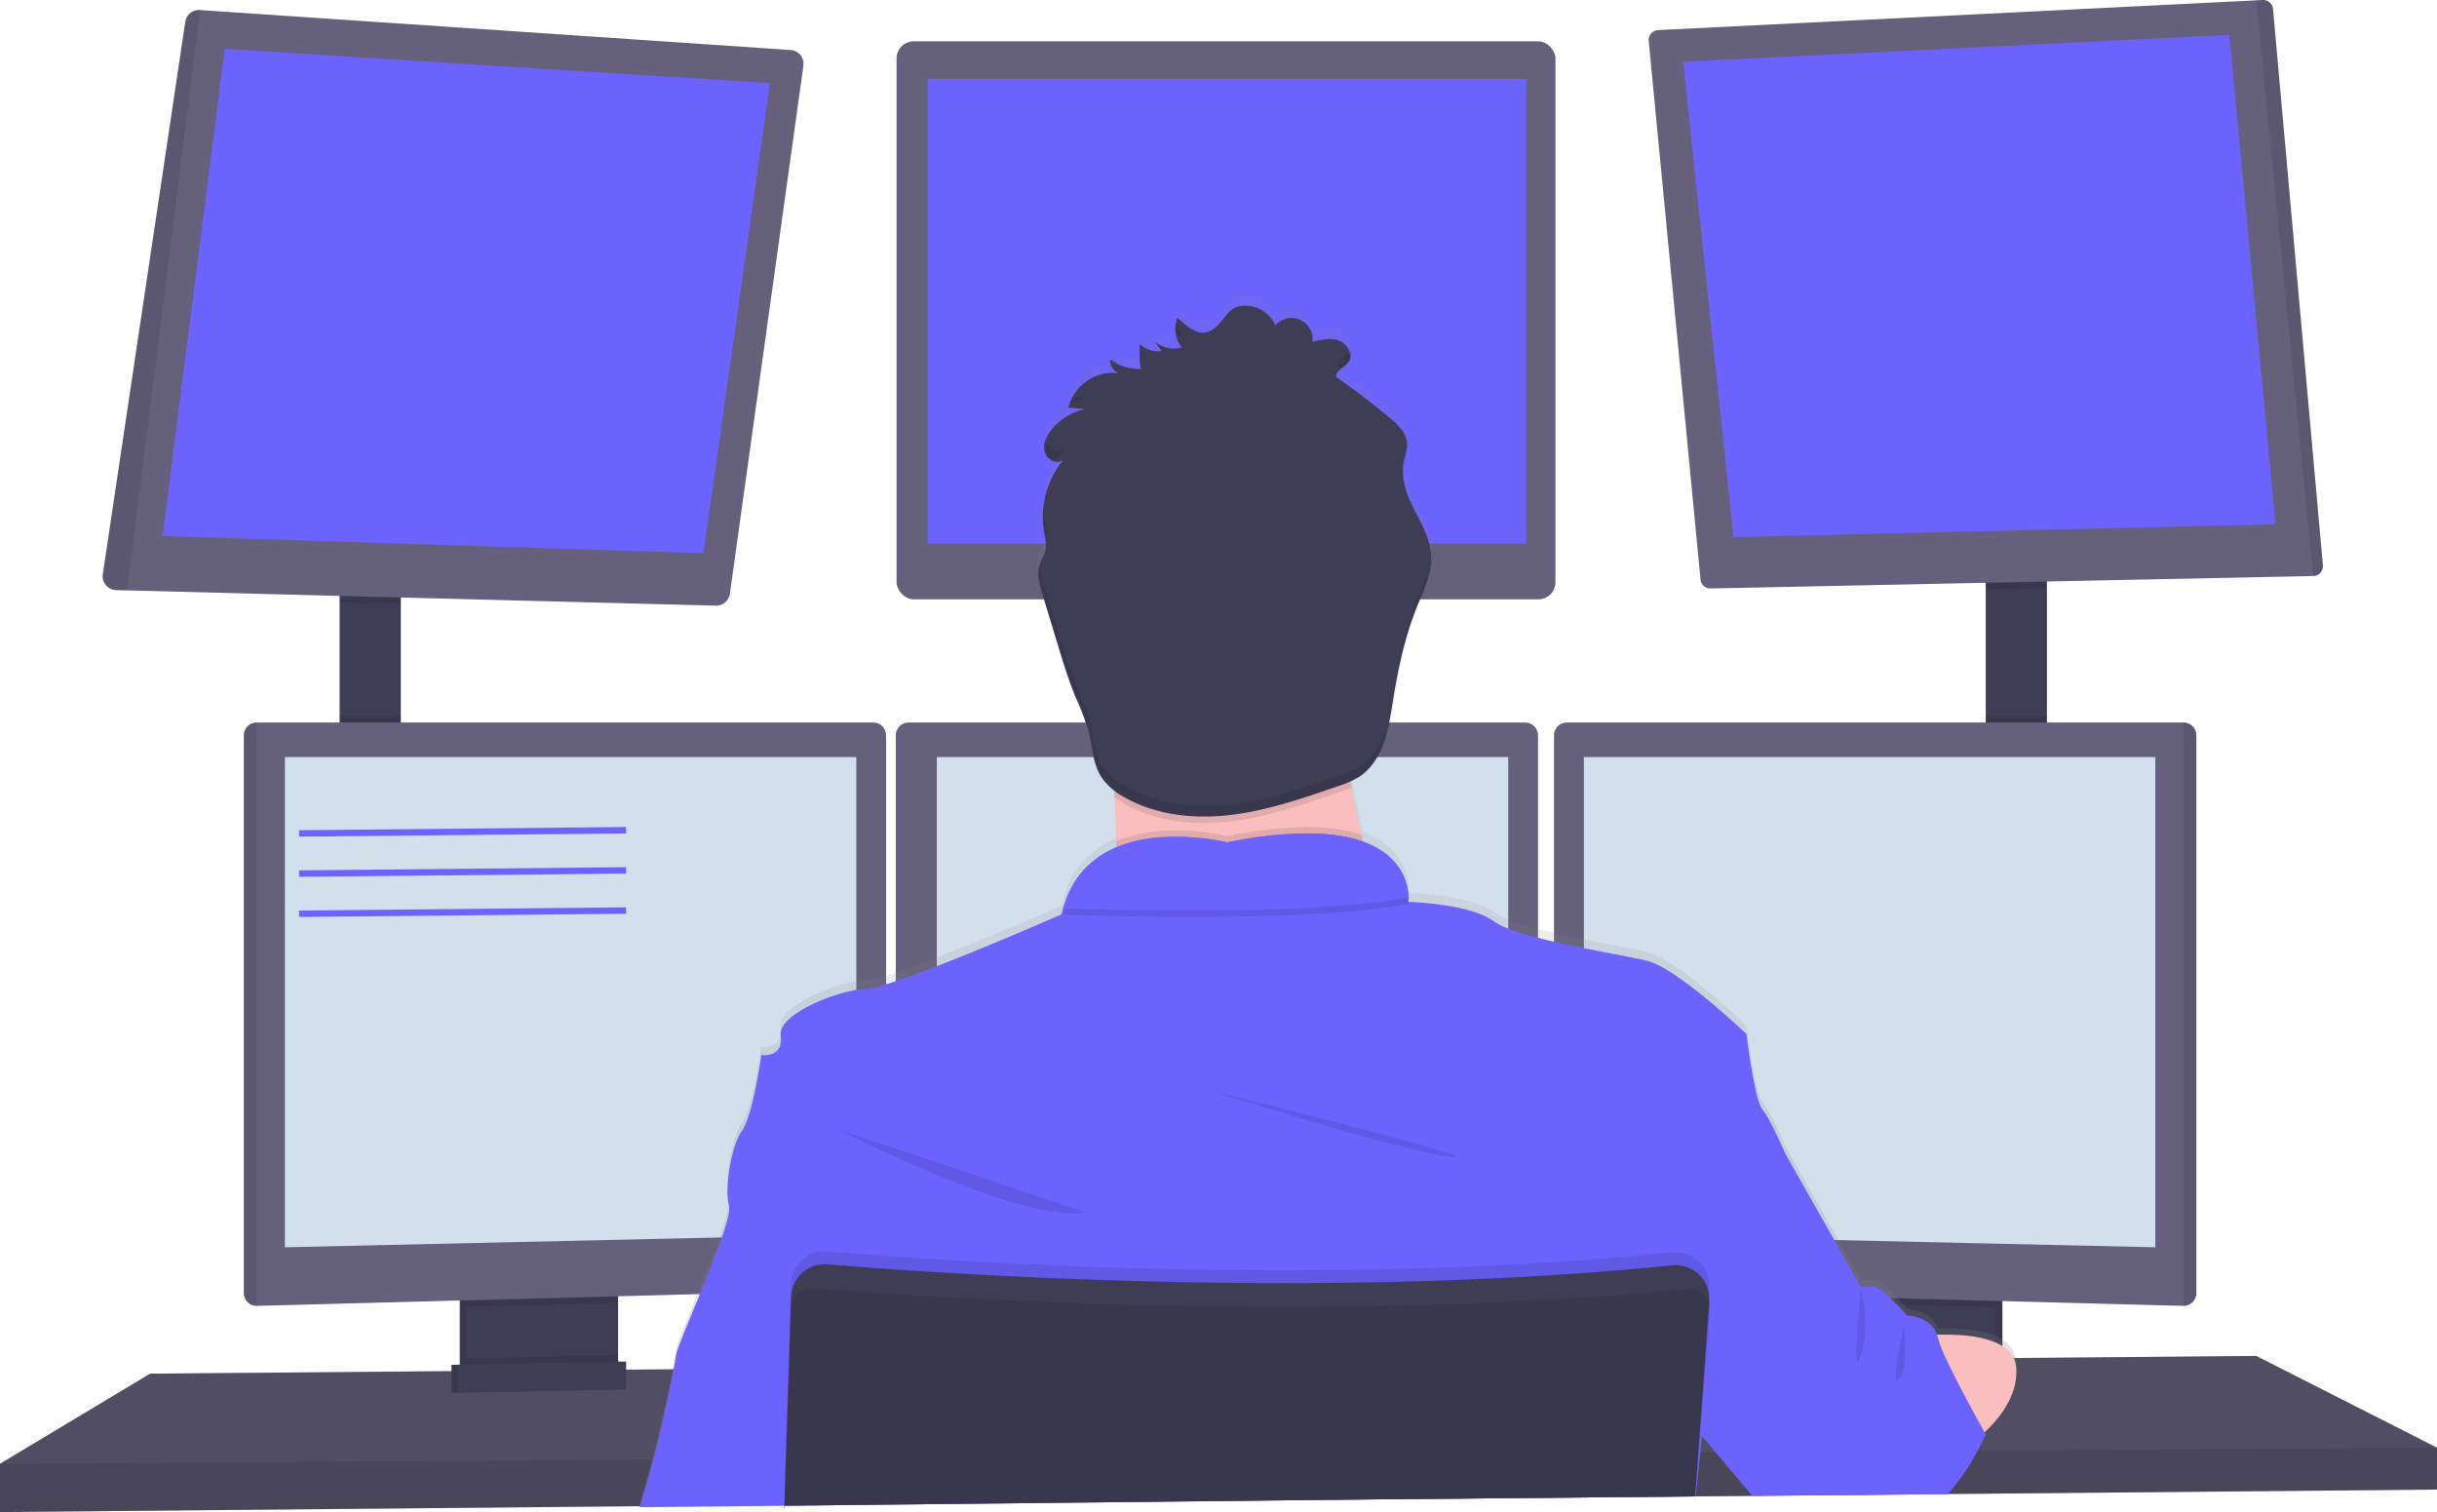 <?xml version="1.0" encoding="UTF-8" standalone="no"?>
<svg
   xmlns:dc="http://purl.org/dc/elements/1.1/"
   xmlns:cc="http://creativecommons.org/ns#"
   xmlns:rdf="http://www.w3.org/1999/02/22-rdf-syntax-ns#"
   xmlns:svg="http://www.w3.org/2000/svg"
   xmlns="http://www.w3.org/2000/svg"
   xmlns:sodipodi="http://sodipodi.sourceforge.net/DTD/sodipodi-0.dtd"
   xmlns:inkscape="http://www.inkscape.org/namespaces/inkscape"
   id="59725d3d-bdd8-4af0-9b66-49b8d09410bc"
   data-name="Layer 1"
   width="757"
   height="469.664"
   viewBox="0 0 757 469.664"
   version="1.1"
   sodipodi:docname="developer.svg"
   inkscape:version="0.92.3 (2405546, 2018-03-11)">
  <sodipodi:namedview
     pagecolor="#ffffff"
     bordercolor="#666666"
     borderopacity="1"
     objecttolerance="10"
     gridtolerance="10"
     guidetolerance="10"
     inkscape:pageopacity="0"
     inkscape:pageshadow="2"
     inkscape:window-width="1920"
     inkscape:window-height="1026"
     id="namedview1154"
     showgrid="false"
     inkscape:zoom="0.75337895"
     inkscape:cx="298.18404"
     inkscape:cy="357.51119"
     inkscape:window-x="0"
     inkscape:window-y="0"
     inkscape:window-maximized="1"
     inkscape:current-layer="59725d3d-bdd8-4af0-9b66-49b8d09410bc" />
  <defs
     id="defs997">
    <linearGradient
       id="dff037aa-d578-4bab-81e7-399360663117"
       x1="597.75"
       y1="725.44"
       x2="597.75"
       y2="347.69"
       gradientUnits="userSpaceOnUse"
       gradientTransform="translate(-185.44,-256.896)">
      <stop
         offset="0"
         stop-color="gray"
         stop-opacity="0.25"
         id="stop990" />
      <stop
         offset="0.54"
         stop-color="gray"
         stop-opacity="0.12"
         id="stop992" />
      <stop
         offset="1"
         stop-color="gray"
         stop-opacity="0.1"
         id="stop994" />
    </linearGradient>
  </defs>
  <title
     id="title999">programming</title>
  <rect
     x="105.5"
     y="181.844"
     width="19"
     height="57.66"
     id="rect1017"
     style="fill:#3f3d56" />
  <rect
     x="616.83"
     y="178.844"
     width="19"
     height="61"
     id="rect1019"
     style="fill:#3f3d56" />
  <polygon
     points="711.18,548.05 709.56,548.08 651.82,548.61 650.44,548.63 632.89,548.78 632.37,548.78 525.39,549.77 349.78,551.4 349.63,551.4 304.98,551.82 304.5,551.83 106.1,553.65 106.1,538.65 152.75,510.65 246.35,509.87 248.35,509.86 249.01,509.85 251.01,509.82 295.95,509.45 297.96,509.44 298.6,509.43 300.6,509.42 315.01,509.3 315.39,509.29 350.94,508.99 351.23,508.99 628.63,506.65 635.42,506.6 636.1,506.6 641.28,506.55 678.93,506.24 680.93,506.21 682.78,506.19 683.74,506.19 695.45,506.1 697.77,506.07 700.88,506.05 710.63,505.96 726.1,505.83 728.1,505.81 731.58,505.79 732.23,505.79 806.94,505.15 863.1,533.65 863.1,546.65 "
     id="polygon1021"
     style="fill:#65617d"
     transform="translate(-106.1,-83.986)" />
  <polygon
     points="711.18,548.05 709.56,548.08 651.82,548.61 650.44,548.63 632.89,548.78 632.37,548.78 525.39,549.77 349.78,551.4 349.63,551.4 304.98,551.82 304.5,551.83 106.1,553.65 106.1,538.65 152.75,510.65 246.35,509.87 248.35,509.86 249.01,509.85 251.01,509.82 295.95,509.45 297.96,509.44 298.6,509.43 300.6,509.42 315.01,509.3 315.39,509.29 350.94,508.99 351.23,508.99 628.63,506.65 635.42,506.6 636.1,506.6 641.28,506.55 678.93,506.24 680.93,506.21 682.78,506.19 683.74,506.19 695.45,506.1 697.77,506.07 700.88,506.05 710.63,505.96 726.1,505.83 728.1,505.81 731.58,505.79 732.23,505.79 806.94,505.15 863.1,533.65 863.1,546.65 "
     id="polygon1023"
     style="opacity:0.2"
     transform="translate(-106.1,-83.986)" />
  <path
     d="m 190,399.674 v 24.49 a 6.13,6.13 0 0 1 -3.5,5.54 6,6 0 0 1 -2.5,0.6 l -34.9,0.74 a 6,6 0 0 1 -2.7,-0.57 6.12,6.12 0 0 1 -3.57,-5.57 v -25.23 z"
     id="path1025"
     inkscape:connector-curvature="0"
     style="fill:#3f3d56" />
  <path
     d="m 190,399.674 v 24.49 a 6.13,6.13 0 0 1 -3.5,5.54 6,6 0 0 1 -2.5,0.6 l -34.9,0.74 a 6,6 0 0 1 -2.7,-0.57 6.12,6.12 0 0 1 -3.57,-5.57 v -25.23 z"
     id="path1027"
     inkscape:connector-curvature="0"
     style="opacity:0.1" />
  <path
     d="m 192,399.674 v 24.49 a 6.13,6.13 0 0 1 -3.5,5.54 6,6 0 0 1 -2.5,0.6 l -34.9,0.74 a 6,6 0 0 1 -2.7,-0.57 6.12,6.12 0 0 1 -3.57,-5.57 v -25.23 z"
     id="path1029"
     inkscape:connector-curvature="0"
     style="fill:#3f3d56" />
  <rect
     x="574.83"
     y="399.674"
     width="47.17"
     height="31.5"
     id="rect1031"
     style="fill:#3f3d56" />
  <rect
     x="574.83"
     y="399.674"
     width="47.17"
     height="31.5"
     id="rect1033"
     style="opacity:0.1" />
  <rect
     x="572.83"
     y="399.674"
     width="47.17"
     height="31.5"
     id="rect1035"
     style="fill:#3f3d56" />
  <polygon
     points="211.6,271.06 211.6,265.82 230.6,265.82 230.6,271.55 "
     id="polygon1037"
     style="opacity:0.1"
     transform="translate(-106.1,-83.986)" />
  <path
     d="M 249.56,20.414 226.73,184.414 a 4.3,4.3 0 0 1 -4.37,3.71 l -182.8,-4.74 -3.47,-0.09 a 4.3,4.3 0 0 1 -4.16,-4.87 L 57.56,6.744 a 4.3,4.3 0 0 1 4.54,-3.63 L 245.56,15.534 a 4.29,4.29 0 0 1 4,4.88 z"
     id="path1039"
     inkscape:connector-curvature="0"
     style="fill:#65617d" />
  <polygon
     points="324.6,255.82 345.26,109.82 175.93,99.16 156.6,250.49 "
     id="polygon1041"
     style="fill:#6c63ff"
     transform="translate(-106.1,-83.986)" />
  <rect
     x="278.5"
     y="12.834"
     width="204.67"
     height="173.33"
     rx="5.33"
     ry="5.33"
     id="rect1043"
     style="fill:#65617d" />
  <rect
     x="288.16"
     y="24.504"
     width="186"
     height="144.33"
     id="rect1045"
     style="fill:#6c63ff" />
  <polygon
     points="722.93,267 722.93,262.82 741.93,262.82 741.93,266.61 "
     id="polygon1047"
     style="opacity:0.1"
     transform="translate(-106.1,-83.986)" />
  <path
     d="m 721.56,175.634 a 3.08,3.08 0 0 1 -3,3.28 l -187.2,3.87 a 3.08,3.08 0 0 1 -3.13,-2.79 L 512.14,12.714 a 3.08,3.08 0 0 1 2.92,-3.37 l 185.78,-9.24 2,-0.1 a 3.07,3.07 0 0 1 3.22,2.8 z"
     id="path1049"
     inkscape:connector-curvature="0"
     style="fill:#65617d" />
  <polygon
     points="812.93,246.82 644.6,250.82 628.93,103.16 798.6,94.82 "
     id="polygon1051"
     style="fill:#6c63ff"
     transform="translate(-106.1,-83.986)" />
  <path
     d="m 721.56,175.634 a 3.08,3.08 0 0 1 -3,3.28 L 700.84,0.104 l 2,-0.1 a 3.07,3.07 0 0 1 3.22,2.8 z"
     id="path1053"
     inkscape:connector-curvature="0"
     style="opacity:0.1" />
  <path
     d="M 62.13,3.104 39.56,183.384 l -3.47,-0.09 a 4.3,4.3 0 0 1 -4.16,-4.87 L 57.56,6.744 a 4.3,4.3 0 0 1 4.57,-3.64 z"
     id="path1055"
     inkscape:connector-curvature="0"
     style="opacity:0.1" />
  <rect
     x="105.5"
     y="222.424"
     width="19"
     height="17.08"
     id="rect1057"
     style="opacity:0.1" />
  <polygon
     points="250.93,489.88 250.93,483.65 298.1,483.65 298.1,488.62 "
     id="polygon1059"
     style="opacity:0.1"
     transform="translate(-106.1,-83.986)" />
  <path
     d="m 275.25,228.374 v 168.2 a 4,4 0 0 1 -3.85,3.95 l -191.65,5.1 H 79.7 a 4,4 0 0 1 -3.95,-3.95 v -173.3 a 4,4 0 0 1 3.95,-3.95 h 191.6 a 4,4 0 0 1 3.95,3.95 z"
     id="path1061"
     inkscape:connector-curvature="0"
     style="fill:#65617d" />
  <path
     d="m 79.75,224.424 v 181.2 H 79.7 a 4,4 0 0 1 -3.95,-3.95 v -173.3 a 4,4 0 0 1 3.95,-3.95 z"
     id="path1063"
     inkscape:connector-curvature="0"
     style="opacity:0.1" />
  <polygon
     points="372.1,467.4 194.6,471.4 194.6,319.15 372.1,319.15 "
     id="polygon1065"
     style="fill:#d4dfec"
     transform="translate(-106.1,-83.986)" />
  <rect
     x="616.83"
     y="222.424"
     width="19"
     height="17.42"
     id="rect1067"
     style="opacity:0.1" />
  <polygon
     points="678.93,488.8 678.93,483.65 726.1,483.65 726.1,490.06 "
     id="polygon1069"
     style="opacity:0.1"
     transform="translate(-106.1,-83.986)" />
  <path
     d="m 682.25,228.374 v 173.3 a 4,4 0 0 1 -4,3.95 v 0 l -191.69,-5.1 a 4,4 0 0 1 -3.85,-3.95 v -168.2 a 4,4 0 0 1 3.95,-3.95 h 191.6 a 4,4 0 0 1 3.99,3.95 z"
     id="path1071"
     inkscape:connector-curvature="0"
     style="fill:#65617d" />
  <path
     d="m 682.25,228.374 v 173.3 a 4,4 0 0 1 -4,3.95 v 0 -181.2 0 a 4,4 0 0 1 4,3.95 z"
     id="path1073"
     inkscape:connector-curvature="0"
     style="opacity:0.1" />
  <polygon
     points="598.1,467.4 775.6,471.4 775.6,319.15 598.1,319.15 "
     id="polygon1075"
     style="fill:#d4dfec"
     transform="translate(-106.1,-83.986)" />
  <path
     d="m 477.75,228.374 v 168.2 a 4,4 0 0 1 -3.85,3.95 l -191.65,5.1 v 0 a 4,4 0 0 1 -4,-3.95 v -173.3 a 4,4 0 0 1 3.95,-3.95 h 191.6 a 4,4 0 0 1 3.95,3.95 z"
     id="path1077"
     inkscape:connector-curvature="0"
     style="fill:#65617d" />
  <polygon
     points="574.6,467.4 397.1,471.4 397.1,319.15 574.6,319.15 "
     id="polygon1079"
     style="fill:#d4dfec"
     transform="translate(-106.1,-83.986)" />
  <polygon
     points="711.18,548.05 709.56,548.08 651.82,548.61 650.44,548.63 632.89,548.78 632.37,548.78 525.39,549.77 349.78,551.4 349.63,551.4 304.98,551.82 304.5,551.83 106.1,553.65 106.1,538.65 308.61,537.32 309.09,537.32 350.08,537.04 350.27,537.04 633.35,535.17 633.64,535.17 633.81,535.16 634.28,535.16 639.07,535.13 640.53,535.13 715.02,534.63 719.42,534.61 720.4,534.6 863.1,533.65 863.1,546.65 "
     id="polygon1081"
     style="opacity:0.1"
     transform="translate(-106.1,-83.986)" />
  <circle
     cx="381.16"
     cy="188.174"
     r="51.33"
     id="circle1083"
     style="fill:#fbbebe" />
  <path
     d="m 198.3,468.194 c 0,-0.11 0.06,-0.23 0.1,-0.35 1,-3.59 2.78,-9.66 4.11,-14.51 0.17,-0.6 0.33,-1.19 0.48,-1.75 1.47,-5.47 4.33,-18.28 5.92,-26.27 0.56,-2.81 1,-5 1.09,-6.1 0.2,-1.69 3.21,-8.92 6.62,-17.23 2.39,-5.84 5,-12.22 6.91,-17.6 a 61.38,61.38 0 0 0 2.93,-9.85 5.1,5.1 0 0 0 0,-2.13 14.69,14.69 0 0 1 -0.48,-3.5 v 0 c -0.23,-6.2 1.62,-16 4.48,-20.11 3.5,-5 6,-23.66 6,-23.66 0,0 5.18,0.75 6,-3.53 a 6.15,6.15 0 0 0 0.1,-1.4 7.41,7.41 0 0 0 -0.09,-1.11 c -0.89,-6.24 14.72,-12.88 23.5,-14.31 a 19.67,19.67 0 0 1 3,-0.28 27.24,27.24 0 0 0 6.25,-1.44 q 1.4,-0.43 3,-1 c 3.68,-1.24 8.08,-2.88 12.75,-4.68 17.56,-6.81 38.82,-16 38.82,-16 0.15,-0.71 0.32,-1.39 0.51,-2.06 a 27.71,27.71 0 0 1 16.35,-18.93 v 0 c 0,-0.66 0,-1.33 0,-2 0,-3.45 -0.15,-7 -0.3,-10.54 0,-0.69 -0.06,-1.38 -0.1,-2.07 0,-0.2 0,-0.41 0,-0.61 0,-0.2 0,-0.35 0,-0.52 0,-0.7 -0.07,-1.4 -0.11,-2.09 l -0.18,-0.14 a 16.41,16.41 0 0 1 -3.9,-4.2 15.27,15.27 0 0 1 -1.42,-3 c -1.25,-3.39 -1.54,-7.17 -2.38,-10.75 l -0.18,-0.74 a 84,84 0 0 0 -4,-10.58 c -2.21,-5.42 -3.91,-11 -5.6,-16.65 q -1.54,-5.13 -3.11,-10.28 l -1.58,-5.24 c -0.3,-1 -0.6,-2 -0.83,-3 v 0 a 13.27,13.27 0 0 1 -0.26,-1.4 10,10 0 0 1 0.24,-4.61 32.09,32.09 0 0 1 1.32,-3 7.87,7.87 0 0 0 0.5,-1.38 v 0 a 3,3 0 0 0 0.08,-0.32 5.65,5.65 0 0 0 0.11,-1.08 18.46,18.46 0 0 0 -0.52,-3.89 0.07,0.07 0 0 1 0,-0.05 2.56,2.56 0 0 0 -0.05,-0.27 25.48,25.48 0 0 1 -0.36,-3 28.45,28.45 0 0 1 3.47,-15.57 l 0.19,-0.36 a 25.22,25.22 0 0 1 1.84,-2.78 v 0 c 0.31,-0.42 0.63,-0.82 1,-1.22 -1.4,1.34 -3.7,0.75 -5,-0.69 a 3.61,3.61 0 0 1 -0.55,-0.75 3.81,3.81 0 0 1 -0.23,-0.45 c -0.05,-0.12 -0.09,-0.25 -0.13,-0.38 -0.7,-2.45 0.52,-5.06 2.12,-7.05 a 18.49,18.49 0 0 1 5.74,-4.7 v 0 a 3.84,3.84 0 0 1 0.4,-0.21 17.12,17.12 0 0 1 2.64,-1.06 v 0 a 15.06,15.06 0 0 1 1.63,-0.44 l -3.71,-0.34 -1.5,-0.14 a 14.49,14.49 0 0 1 13,-10.91 h 1.08 a 11.73,11.73 0 0 1 1.57,0.13 4.44,4.44 0 0 1 -2.65,-4.33 14.41,14.41 0 0 0 9.19,3.06 h 0.38 a 30,30 0 0 1 -0.34,-3.27 v 0 a 33.19,33.19 0 0 1 0,-4.46 8.44,8.44 0 0 0 6.78,2.26 l -2.08,-2.9 a 9.49,9.49 0 0 0 6.56,2.05 l 0.48,-0.05 a 7,7 0 0 0 1.19,-0.23 h 0.09 c -0.19,-0.24 -0.36,-0.49 -0.53,-0.75 l -0.06,-0.12 a 9.67,9.67 0 0 1 -1,-2.09 6.59,6.59 0 0 1 -0.24,-0.87 v 0 a 8.75,8.75 0 0 1 0.45,-5.45 c 3.23,2.7 6.77,6.39 11,3.6 4.23,-2.79 4.37,-7.91 11,-7.39 a 10.2,10.2 0 0 1 8.41,6.12 6.75,6.75 0 0 1 7.67,-1.75 6.85,6.85 0 0 1 3.88,6.89 c 2.75,-0.69 5.71,-1.37 8.35,-0.33 2.64,1.04 4.34,4.41 2.84,6.66 a 1.43,1.43 0 0 1 -0.14,0.2 c -1.23,1.59 -3.95,2.46 -3.66,4.46 l 0.42,0.3 1.3,0.94 q 7.65,5.52 14.9,11.6 c 2.48,2.08 5.12,4.58 5.29,7.83 a 8.64,8.64 0 0 1 -0.24,2.37 v 0 c -0.16,0.78 -0.38,1.56 -0.55,2.34 a 19.51,19.51 0 0 0 -0.34,6.05 v 0 c 0.07,0.59 0.16,1.17 0.27,1.76 1.53,7.73 7.71,14.11 8.32,22 v 0.56 a 17.78,17.78 0 0 1 -0.07,2.53 c -0.46,4.8 -2.68,9.41 -4.48,14 -0.11,0.28 -0.22,0.56 -0.32,0.84 -3.47,9 -5.47,18.59 -7,28.16 a 100.26,100.26 0 0 1 -2,10.09 26.73,26.73 0 0 1 -5.09,10.43 16.22,16.22 0 0 1 -3.36,3 18.67,18.67 0 0 1 -2.65,1.41 c 0,0 0,0 0,0.06 0.11,0.61 0.2,1.22 0.31,1.83 0.06,0.32 0.11,0.64 0.17,1 v 0 a 0.14,0.14 0 0 0 0,0.06 c 0.84,4.73 1.8,9.36 2.81,13.76 l 0.51,2.19 c 12.6,4.55 14.09,13.87 14.18,17.44 a 9.64,9.64 0 0 1 0,1.43 c 0,0 19,0.5 26.5,6 a 20.34,20.34 0 0 0 4.51,2.3 83,83 0 0 0 9.25,2.89 c 1.61,0.42 3.29,0.83 5,1.23 3,0.69 6.18,1.36 9.25,2 8.19,1.65 15.9,3 19.81,4 9.33,2.36 30.67,22.82 30.67,22.82 0,0 2.5,20.64 5,23.65 2.5,3.01 7,13.59 7,13.59 l 16.54,29.41 7,12.37 h 4.5 c 0.62,0 1.84,0.88 3.21,2.1 1.19,1.06 2.51,2.38 3.67,3.58 l 1.92,2.05 1.2,1.33 c 0,0 7.27,0.18 9.24,5.93 5.92,-0.17 13.19,0.22 18.28,2.5 a 14.14,14.14 0 0 1 2,1.08 8.68,8.68 0 0 1 4.13,5.66 8.34,8.34 0 0 1 0.18,1.44 c 0,0.57 0,1.14 0,1.7 -0.36,7.57 -5.29,13.87 -9.82,18.11 l 0.32,0.57 c 0,0 -0.15,0.36 -0.44,1 -0.08,0.19 -0.18,0.4 -0.29,0.64 v 0 c -0.59,1.26 -1.53,3.15 -2.76,5.36 a 63.31,63.31 0 0 1 -9.57,13.17 l -0.29,0.3 -57.74,0.53 -0.17,-0.2 -11.2,-13.36 -5.57,-6.64 -0.17,-0.21 -0.16,1.59 -0.54,5.3 -1.3,12.81 -0.07,0.64 v 0.17 l -0.15,1.48 0.11,-1.48 h -0.29 l -107,1 -175.62,1.94 v 0.84 h -0.14 v -0.84 l -44.75,0.48 z"
     id="path1085"
     inkscape:connector-curvature="0"
     style="fill:url(#dff037aa-d578-4bab-81e7-399360663117)" />
  <path
     d="m 432.5,293.174 c 0,0 -99.5,12 -90,0 3.44,-4.34 4.39,-17.2 4.2,-31.85 -0.06,-4.45 -0.22,-9.06 -0.45,-13.65 -1.1,-22 -3.75,-43.5 -3.75,-43.5 0,0 87,-41 77,-8.5 -4,13.13 -2.69,31.57 0.35,48.88 0.89,5.05 1.92,10 3,14.7 a 344.67,344.67 0 0 0 9.65,33.92 z"
     id="path1087"
     inkscape:connector-curvature="0"
     style="fill:#fbbebe" />
  <path
     d="m 432.5,293.174 c 0,0 -99.5,12 -90,0 3.44,-4.34 4.39,-17.2 4.2,-31.85 15.17,-6.48 34.47,-1.65 34.47,-1.65 20.32,-4.05 33.35,-3.26 41.68,-0.42 a 344.67,344.67 0 0 0 9.65,33.92 z"
     id="path1089"
     inkscape:connector-curvature="0"
     style="opacity:0.1" />
  <path
     d="m 243.64,468.544 v -0.84 l 175.62,-1.91 107,-1 h 0.3 l -0.11,1.48 0.15,-1.48 h 0.19 v -0.17 l 1.37,-13.45 0.52,-5.09 0.16,-1.59 0.14,-1.33 6.18,-20.61 6.18,-20.58 5.2,-17.33 7.94,-26.48 c 0,0 -4.5,-10.5 -7,-13.5 -2.5,-3 -5,-23.5 -5,-23.5 0,0 -21.34,-20.33 -30.67,-22.67 -3.91,-1 -11.63,-2.33 -19.83,-4 -3.07,-0.62 -6.22,-1.28 -9.25,-2 -1.71,-0.39 -3.39,-0.8 -5,-1.21 a 87.91,87.91 0 0 1 -9.25,-2.86 20.7,20.7 0 0 1 -4.5,-2.29 c -7.35,-5.39 -25.77,-6 -26.48,-6 v 0 a 0.42,0.42 0 0 1 0,-0.07 v -0.09 a 10.26,10.26 0 0 0 0,-1.26 c 0,-0.4 0,-0.87 -0.09,-1.4 0,-0.16 0,-0.33 -0.07,-0.5 -0.05,-0.36 -0.11,-0.74 -0.2,-1.14 a 5,5 0 0 0 -0.12,-0.53 17.21,17.21 0 0 0 -1.25,-3.49 c -0.07,-0.16 -0.16,-0.33 -0.24,-0.49 a 18.25,18.25 0 0 0 -1.7,-2.63 c -0.13,-0.17 -0.27,-0.35 -0.42,-0.52 a 19.58,19.58 0 0 0 -2.72,-2.64 c -0.27,-0.21 -0.55,-0.43 -0.84,-0.63 a 4.67,4.67 0 0 0 -0.51,-0.36 l -0.89,-0.58 -0.83,-0.48 c -0.73,-0.4 -1.5,-0.79 -2.34,-1.16 -0.26,-0.12 -0.54,-0.23 -0.82,-0.34 -0.28,-0.11 -0.72,-0.28 -1.09,-0.42 h -0.06 l -0.75,-0.3 c -0.57,-0.19 -1.15,-0.36 -1.76,-0.53 l -0.93,-0.24 -1,-0.23 -1,-0.21 c -1,-0.2 -2.07,-0.38 -3.19,-0.52 l -1.14,-0.14 -1.17,-0.12 -1.21,-0.1 -1.72,-0.1 -2,-0.07 a 124.68,124.68 0 0 0 -26.24,2.79 72.27,72.27 0 0 0 -18.26,-1.68 h -0.87 l -1,0.06 h -0.64 l -1.29,0.12 c -0.43,0 -0.87,0.09 -1.3,0.15 -0.43,0.06 -0.88,0.11 -1.31,0.18 l -0.66,0.11 c -0.65,0.11 -1.31,0.23 -2,0.37 q -0.33,0.06 -0.66,0.15 c -0.87,0.19 -1.74,0.42 -2.6,0.68 -0.43,0.12 -0.86,0.26 -1.29,0.41 -0.22,0.06 -0.43,0.14 -0.64,0.22 l -0.64,0.23 -0.63,0.25 -0.75,0.3 c -0.38,0.16 -0.75,0.33 -1.12,0.51 -0.21,0.09 -0.42,0.19 -0.62,0.3 -0.2,0.11 -0.41,0.2 -0.6,0.31 a 27.75,27.75 0 0 0 -6.21,4.38 l -0.51,0.49 -0.5,0.51 c -0.17,0.17 -0.33,0.35 -0.49,0.53 a 23.82,23.82 0 0 0 -1.82,2.25 c -0.16,0.21 -0.31,0.42 -0.46,0.64 a 26.69,26.69 0 0 0 -1.72,2.92 c -0.13,0.24 -0.25,0.49 -0.37,0.73 a 32.7,32.7 0 0 0 -2,5.25 q -0.28,1 -0.51,2 c 0,0 -21.17,9.34 -38.73,16.1 -4.67,1.8 -9.07,3.43 -12.75,4.66 -1.07,0.36 -2.07,0.69 -3,1 a 26.7,26.7 0 0 1 -6.25,1.44 19.67,19.67 0 0 0 -3,0.28 c -8.07,1.31 -21.9,7 -23.41,12.71 a 3.69,3.69 0 0 0 -0.1,1.4 c 0,0 0,0.07 0,0.11 1,7 -6,6 -6,6 0,0 -2.5,18.5 -6,23.5 -2.53,3.6 -4.26,11.63 -4.48,17.69 v 0 a 19.61,19.61 0 0 0 0.44,5.63 c 0,0.05 0,0.1 0,0.14 0.4,1.34 -0.56,5 -2.19,9.69 -1.77,5.15 -4.35,11.55 -6.83,17.59 -3.74,9.12 -7.26,17.4 -7.48,19.22 -0.09,0.81 -0.35,2.26 -0.71,4.13 -1.46,7.62 -4.7,22.13 -6.3,28 -1.19,4.38 -2.92,10.38 -4.11,14.5 0,0.12 -0.07,0.24 -0.1,0.35 l 44.83,-0.44 v 0.84 h 0.14 z"
     id="path1091"
     inkscape:connector-curvature="0"
     style="fill:#6c63ff" />
  <path
     d="m 260,350.674 c 0,0 57,29.5 77.5,26 z"
     id="path1093"
     inkscape:connector-curvature="0"
     style="opacity:0.1" />
  <path
     d="m 376,338.674 c 0,0 55.5,18 74,20.5 18.5,2.5 -74,-20.5 -74,-20.5 z"
     id="path1095"
     inkscape:connector-curvature="0"
     style="opacity:0.1" />
  <path
     d="m 437.56,280.754 c -29,5.34 -83.6,4.19 -107.2,3.38 8.65,-31 50.83,-20.46 50.83,-20.46 52.21,-10.42 56.21,11.2 56.37,17.08 z"
     id="path1097"
     inkscape:connector-curvature="0"
     style="opacity:0.1" />
  <path
     d="m 437.56,278.754 c -29,5.34 -83.6,4.19 -107.2,3.38 8.65,-31 50.83,-20.46 50.83,-20.46 52.21,-10.42 56.21,11.2 56.37,17.08 z"
     id="path1099"
     inkscape:connector-curvature="0"
     style="fill:#6c63ff" />
  <path
     d="m 591.5,415.424 c 0,0 34.16,-5.25 34.83,9.75 0.67,15 -17.42,25.48 -17.42,25.48 z"
     id="path1101"
     inkscape:connector-curvature="0"
     style="fill:#fbbebe" />
  <path
     d="m 419.85,244.554 a 47,47 0 0 1 -4.5,1.74 c -10.78,3.72 -21.65,7.47 -33,8.83 -11.35,1.36 -23.26,0.16 -33.16,-5.5 a 28.77,28.77 0 0 1 -3,-1.95 c -1.1,-22 -3.75,-43.5 -3.75,-43.5 0,0 87,-41 77,-8.5 -3.98,13.13 -2.63,31.57 0.41,48.88 z"
     id="path1103"
     inkscape:connector-curvature="0"
     style="opacity:0.1" />
  <path
     d="m 367.08,107.944 a 9.47,9.47 0 0 1 -8.32,-1.75 l 2.08,2.89 a 8.47,8.47 0 0 1 -6.78,-2.25 34.08,34.08 0 0 0 0.32,7.75 14.52,14.52 0 0 1 -9.56,-3 4.42,4.42 0 0 0 2.64,4.31 14.34,14.34 0 0 0 -15.6,10.71 l 5.22,0.48 a 18.47,18.47 0 0 0 -10.44,6.37 c -1.6,2 -2.82,4.56 -2.12,7 0.7,2.44 4.08,4 5.92,2.26 a 27.94,27.94 0 0 0 -6.1,22.79 14.47,14.47 0 0 1 0.46,5.26 c -0.33,1.65 -1.37,3.08 -1.89,4.69 -1,2.92 -0.05,6.09 0.84,9 l 4.69,15.42 c 1.7,5.57 3.39,11.15 5.61,16.54 a 82.08,82.08 0 0 1 4,10.51 c 1.26,4.84 1.31,10.14 4,14.37 a 19.93,19.93 0 0 0 7.18,6.33 c 9.89,5.66 21.84,6.86 33.16,5.5 11.32,-1.36 22.18,-5.11 32.95,-8.83 a 31,31 0 0 0 6.84,-3 c 7.45,-4.88 9.11,-14.86 10.5,-23.65 1.55,-9.8 3.62,-19.58 7.29,-28.8 2.18,-5.49 5,-11.06 4.52,-16.94 -0.61,-7.81 -6.79,-14.14 -8.32,-21.82 a 19,19 0 0 1 0.07,-7.77 17.66,17.66 0 0 0 0.79,-4.7 c -0.17,-3.22 -2.81,-5.7 -5.29,-7.77 q -8.07,-6.74 -16.66,-12.74 c -0.29,-2 2.43,-2.86 3.66,-4.44 1.74,-2.23 -0.06,-5.77 -2.7,-6.81 -2.64,-1.04 -5.6,-0.36 -8.35,0.33 a 6.59,6.59 0 0 0 -11.55,-5.11 10.2,10.2 0 0 0 -8.42,-6.08 c -6.63,-0.52 -6.76,4.55 -11,7.34 -4.24,2.79 -7.74,-0.89 -11,-3.57 a 9.28,9.28 0 0 0 1.36,9.18 z"
     id="path1105"
     inkscape:connector-curvature="0"
     style="fill:#3f3d56" />
  <path
     d="m 616.83,445.424 c 0,0 -0.89,2.12 -2.53,5.19 a 69,69 0 0 1 -9,13.17 l -0.27,0.29 h -1.62 l -57.74,0.53 h -1.38 l -0.17,-0.2 -11.2,-13.29 -4.22,-5.01 -0.17,-0.21 -0.36,-0.42 -0.2,-0.24 -0.26,-0.31 -8.21,-9.74 3,-12.5 5.11,-21.06 0.13,-0.51 1,-4 0.71,-3 2.38,-9.78 8.16,-33.65 14.5,7.5 15.29,27 8.21,14.5 h 4.5 c 0.85,0 2.8,1.64 4.76,3.53 0.7,0.67 1.4,1.38 2,2 1.78,1.84 3.19,3.42 3.19,3.42 0,0 7.29,0.16 9.25,5.9 a 7,7 0 0 1 0.25,0.85 40.3,40.3 0 0 0 2.53,6.56 c 1.29,2.81 2.91,6 4.55,9.19 3.05,5.85 6.15,11.42 7.29,13.44 l 0.14,0.25 z"
     id="path1107"
     inkscape:connector-curvature="0"
     style="fill:#6c63ff" />
  <path
     d="m 530.93,400.274 -0.1,1.43 v 0.1 l -0.17,2.3 -1.33,18.51 -1.61,22.3 -0.46,6.28 -1,13.44 v 0.17 l -107,1 -175.59,1.9 v 0.84 h -0.14 v -0.84 -0.28 l 0.45,-14.36 0.86,-28.06 0.74,-23.79 0.07,-2.37 a 10.53,10.53 0 0 1 11.42,-10.17 c 4.72,0.4 10.85,0.89 18.18,1.41 l 3,0.22 c 42.33,2.94 120.56,6.74 199.5,2 1.66,-0.09 3.33,-0.19 5,-0.31 12.24,-0.77 24.47,-1.76 36.58,-3 a 10.53,10.53 0 0 1 11.6,11.23 z"
     id="path1109"
     inkscape:connector-curvature="0"
     style="opacity:0.1" />
  <path
     d="m 243.64,468.544 v -0.84 l 175.62,-1.91 107,-1 h 0.3 v -0.17 l 1,-13.44 0.43,-6 1.64,-22.61 1.29,-17.9 v -0.44 a 10.62,10.62 0 0 0 -0.11,-2.47 0.3,0.3 0 0 0 0,-0.1 10.39,10.39 0 0 0 -2,-4.64 10.54,10.54 0 0 0 -9.42,-4 c -12.11,1.24 -24.34,2.23 -36.58,3 -1.67,0.12 -3.34,0.22 -5,0.31 -78.94,4.69 -157.17,0.89 -199.5,-2 l -3,-0.22 c -7.33,-0.52 -13.46,-1 -18.18,-1.41 a 10.54,10.54 0 0 0 -11.24,8.53 11,11 0 0 0 -0.18,1.64 l -0.68,22.16 -0.93,28.07 -0.44,14.36 v 0.28 0.84 z"
     id="path1111"
     inkscape:connector-curvature="0"
     style="fill:#3f3d56" />
  <path
     d="m 531.23,407.284 -1.23,15.33 -1.83,22.85 -0.46,5.72 -1,12.81 -0.06,0.64 v 0.17 0 l -0.15,1.48 0.11,-1.48 h -0.29 l -107,1 -175.65,1.9 v -0.28 l 0.49,-14.36 1,-28.06 0.64,-18.65 a 6.36,6.36 0 0 1 3.06,-5.25 6.25,6.25 0 0 1 3.78,-0.9 c 2.1,0.17 4.68,0.37 7.69,0.59 4.89,0.36 10.92,0.78 17.94,1.22 13,0.82 29.31,1.7 48,2.42 52,2 122.2,2.67 188.88,-3.17 3,-0.26 6.1,-0.55 9.13,-0.84 a 6.26,6.26 0 0 1 3.48,0.66 5.16,5.16 0 0 1 0.86,0.54 6.14,6.14 0 0 1 2,2.46 3.56,3.56 0 0 1 0.25,0.61 6.28,6.28 0 0 1 0.36,2.59 z"
     id="path1113"
     inkscape:connector-curvature="0"
     style="opacity:0.1" />
  <path
     d="m 192,420.974 v 3.19 a 6.13,6.13 0 0 1 -3.5,5.54 l -40.1,0.77 a 6.12,6.12 0 0 1 -3.57,-5.57 v -3 z"
     id="path1115"
     inkscape:connector-curvature="0"
     style="opacity:0.1" />
  <polygon
     points="246.35,507.9 298.6,506.9 298.6,515.57 246.35,516.57 "
     id="polygon1117"
     style="fill:#3f3d56"
     transform="translate(-106.1,-83.986)" />
  <polygon
     points="246.35,507.9 298.6,506.9 298.6,515.57 246.35,516.57 "
     id="polygon1119"
     style="opacity:0.1"
     transform="translate(-106.1,-83.986)" />
  <polygon
     points="248.35,507.9 300.6,506.9 300.6,515.57 248.35,516.57 "
     id="polygon1121"
     style="fill:#3f3d56"
     transform="translate(-106.1,-83.986)" />
  <g
     id="g1141"
     style="opacity:0.1"
     transform="translate(-106.1,-83.986)">
    <path
       d="m 552.93,361.56 a 9.75,9.75 0 0 1 -1.89,-4.34 9.49,9.49 0 0 0 0.42,4.6 9,9 0 0 0 1.47,-0.26 z"
       transform="translate(-79.34,-172.91)"
       id="path1123"
       inkscape:connector-curvature="0" />
    <path
       d="m 540.23,368.2 a 35.12,35.12 0 0 1 -0.37,-3.7 c 0,1.23 0,2.47 0,3.71 z"
       transform="translate(-79.34,-172.91)"
       id="path1125"
       inkscape:connector-curvature="0" />
    <path
       d="m 621.73,401.57 a 18.34,18.34 0 0 1 0.36,-2.65 18,18 0 0 0 0.8,-4.69 6.16,6.16 0 0 0 -0.16,-1.06 c -0.17,0.92 -0.44,1.84 -0.64,2.75 a 19.14,19.14 0 0 0 -0.36,5.65 z"
       transform="translate(-79.34,-172.91)"
       id="path1127"
       inkscape:connector-curvature="0" />
    <path
       d="m 600.93,370.67 1.09,0.79 a 19.71,19.71 0 0 0 2.57,-2.22 3.67,3.67 0 0 0 0.38,-3.64 3,3 0 0 1 -0.38,0.64 c -1.23,1.58 -3.95,2.45 -3.66,4.43 z"
       transform="translate(-79.34,-172.91)"
       id="path1129"
       inkscape:connector-curvature="0" />
    <path
       d="m 518.76,380.29 a 12.32,12.32 0 0 0 -0.87,2.28 18.16,18.16 0 0 1 5,-1.89 z"
       transform="translate(-79.34,-172.91)"
       id="path1131"
       inkscape:connector-curvature="0" />
    <path
       d="m 532.55,369.41 a 14.83,14.83 0 0 1 -1.88,-1.23 4.25,4.25 0 0 0 0.09,1.18 11.86,11.86 0 0 1 1.79,0.05 z"
       transform="translate(-79.34,-172.91)"
       id="path1133"
       inkscape:connector-curvature="0" />
    <path
       d="m 630.32,428.33 c -0.41,4.85 -2.67,9.52 -4.5,14.12 -3.67,9.22 -5.74,19 -7.29,28.81 -1.39,8.79 -3,18.77 -10.5,23.64 a 30,30 0 0 1 -6.83,3 c -10.78,3.73 -21.65,7.47 -33,8.83 -11.35,1.36 -23.26,0.17 -33.16,-5.49 a 20,20 0 0 1 -7.18,-6.33 c -2.67,-4.23 -2.72,-9.53 -4,-14.37 a 82.21,82.21 0 0 0 -4,-10.52 c -2.21,-5.38 -3.91,-11 -5.6,-16.53 q -2.35,-7.71 -4.69,-15.43 a 28.81,28.81 0 0 1 -1.14,-4.75 c -0.39,2.56 0.37,5.24 1.14,7.75 q 2.34,7.73 4.69,15.43 c 1.69,5.57 3.39,11.15 5.6,16.53 a 82.21,82.21 0 0 1 4,10.52 c 1.26,4.84 1.31,10.14 4,14.37 a 20,20 0 0 0 7.18,6.33 c 9.9,5.66 21.84,6.85 33.16,5.49 11.32,-1.36 22.18,-5.1 33,-8.83 a 30,30 0 0 0 6.83,-3 c 7.45,-4.87 9.11,-14.85 10.5,-23.64 1.55,-9.81 3.62,-19.59 7.29,-28.81 2.18,-5.48 5,-11.05 4.52,-16.94 0,-0.06 -0.02,-0.12 -0.02,-0.18 z"
       transform="translate(-79.34,-172.91)"
       id="path1135"
       inkscape:connector-curvature="0" />
    <path
       d="m 510.63,424.46 c 0,0 0,-0.07 0,-0.11 a 14,14 0 0 0 -0.46,-5.25 26.59,26.59 0 0 1 -0.39,-3.32 27.35,27.35 0 0 0 0.39,6.32 c 0.16,0.78 0.34,1.57 0.46,2.36 z"
       transform="translate(-79.34,-172.91)"
       id="path1137"
       inkscape:connector-curvature="0" />
    <path
       d="m 513.68,400 a 27.74,27.74 0 0 1 2.61,-3.67 c -1.83,1.75 -5.21,0.19 -5.92,-2.24 a 5.83,5.83 0 0 0 0,3 4.39,4.39 0 0 0 3.31,2.91 z"
       transform="translate(-79.34,-172.91)"
       id="path1139"
       inkscape:connector-curvature="0" />
  </g>
  <path
     d="m 578,399.674 c 0,0 3.17,11.5 0,21.5 -3.17,10 0,-21.5 0,-21.5 z"
     id="path1143"
     inkscape:connector-curvature="0"
     style="opacity:0.1" />
  <path
     d="m 591.5,411.404 c 0,0 1.33,14.6 -1.67,17.19 -3,2.59 1.67,-17.19 1.67,-17.19 z"
     id="path1145"
     inkscape:connector-curvature="0"
     style="opacity:0.1" />
  <line
     x1="92.89"
     y1="258.874"
     x2="194.5"
     y2="257.874"
     stroke-miterlimit="10"
     id="line1147"
     style="fill:none;stroke:#6c63ff;stroke-width:2;stroke-miterlimit:10" />
  <line
     x1="92.89"
     y1="271.344"
     x2="194.5"
     y2="270.354"
     stroke-miterlimit="10"
     id="line1149"
     style="fill:none;stroke:#6c63ff;stroke-width:2;stroke-miterlimit:10" />
  <line
     x1="92.89"
     y1="283.824"
     x2="194.5"
     y2="282.824"
     stroke-miterlimit="10"
     id="line1151"
     style="fill:none;stroke:#6c63ff;stroke-width:2;stroke-miterlimit:10" />
</svg>
